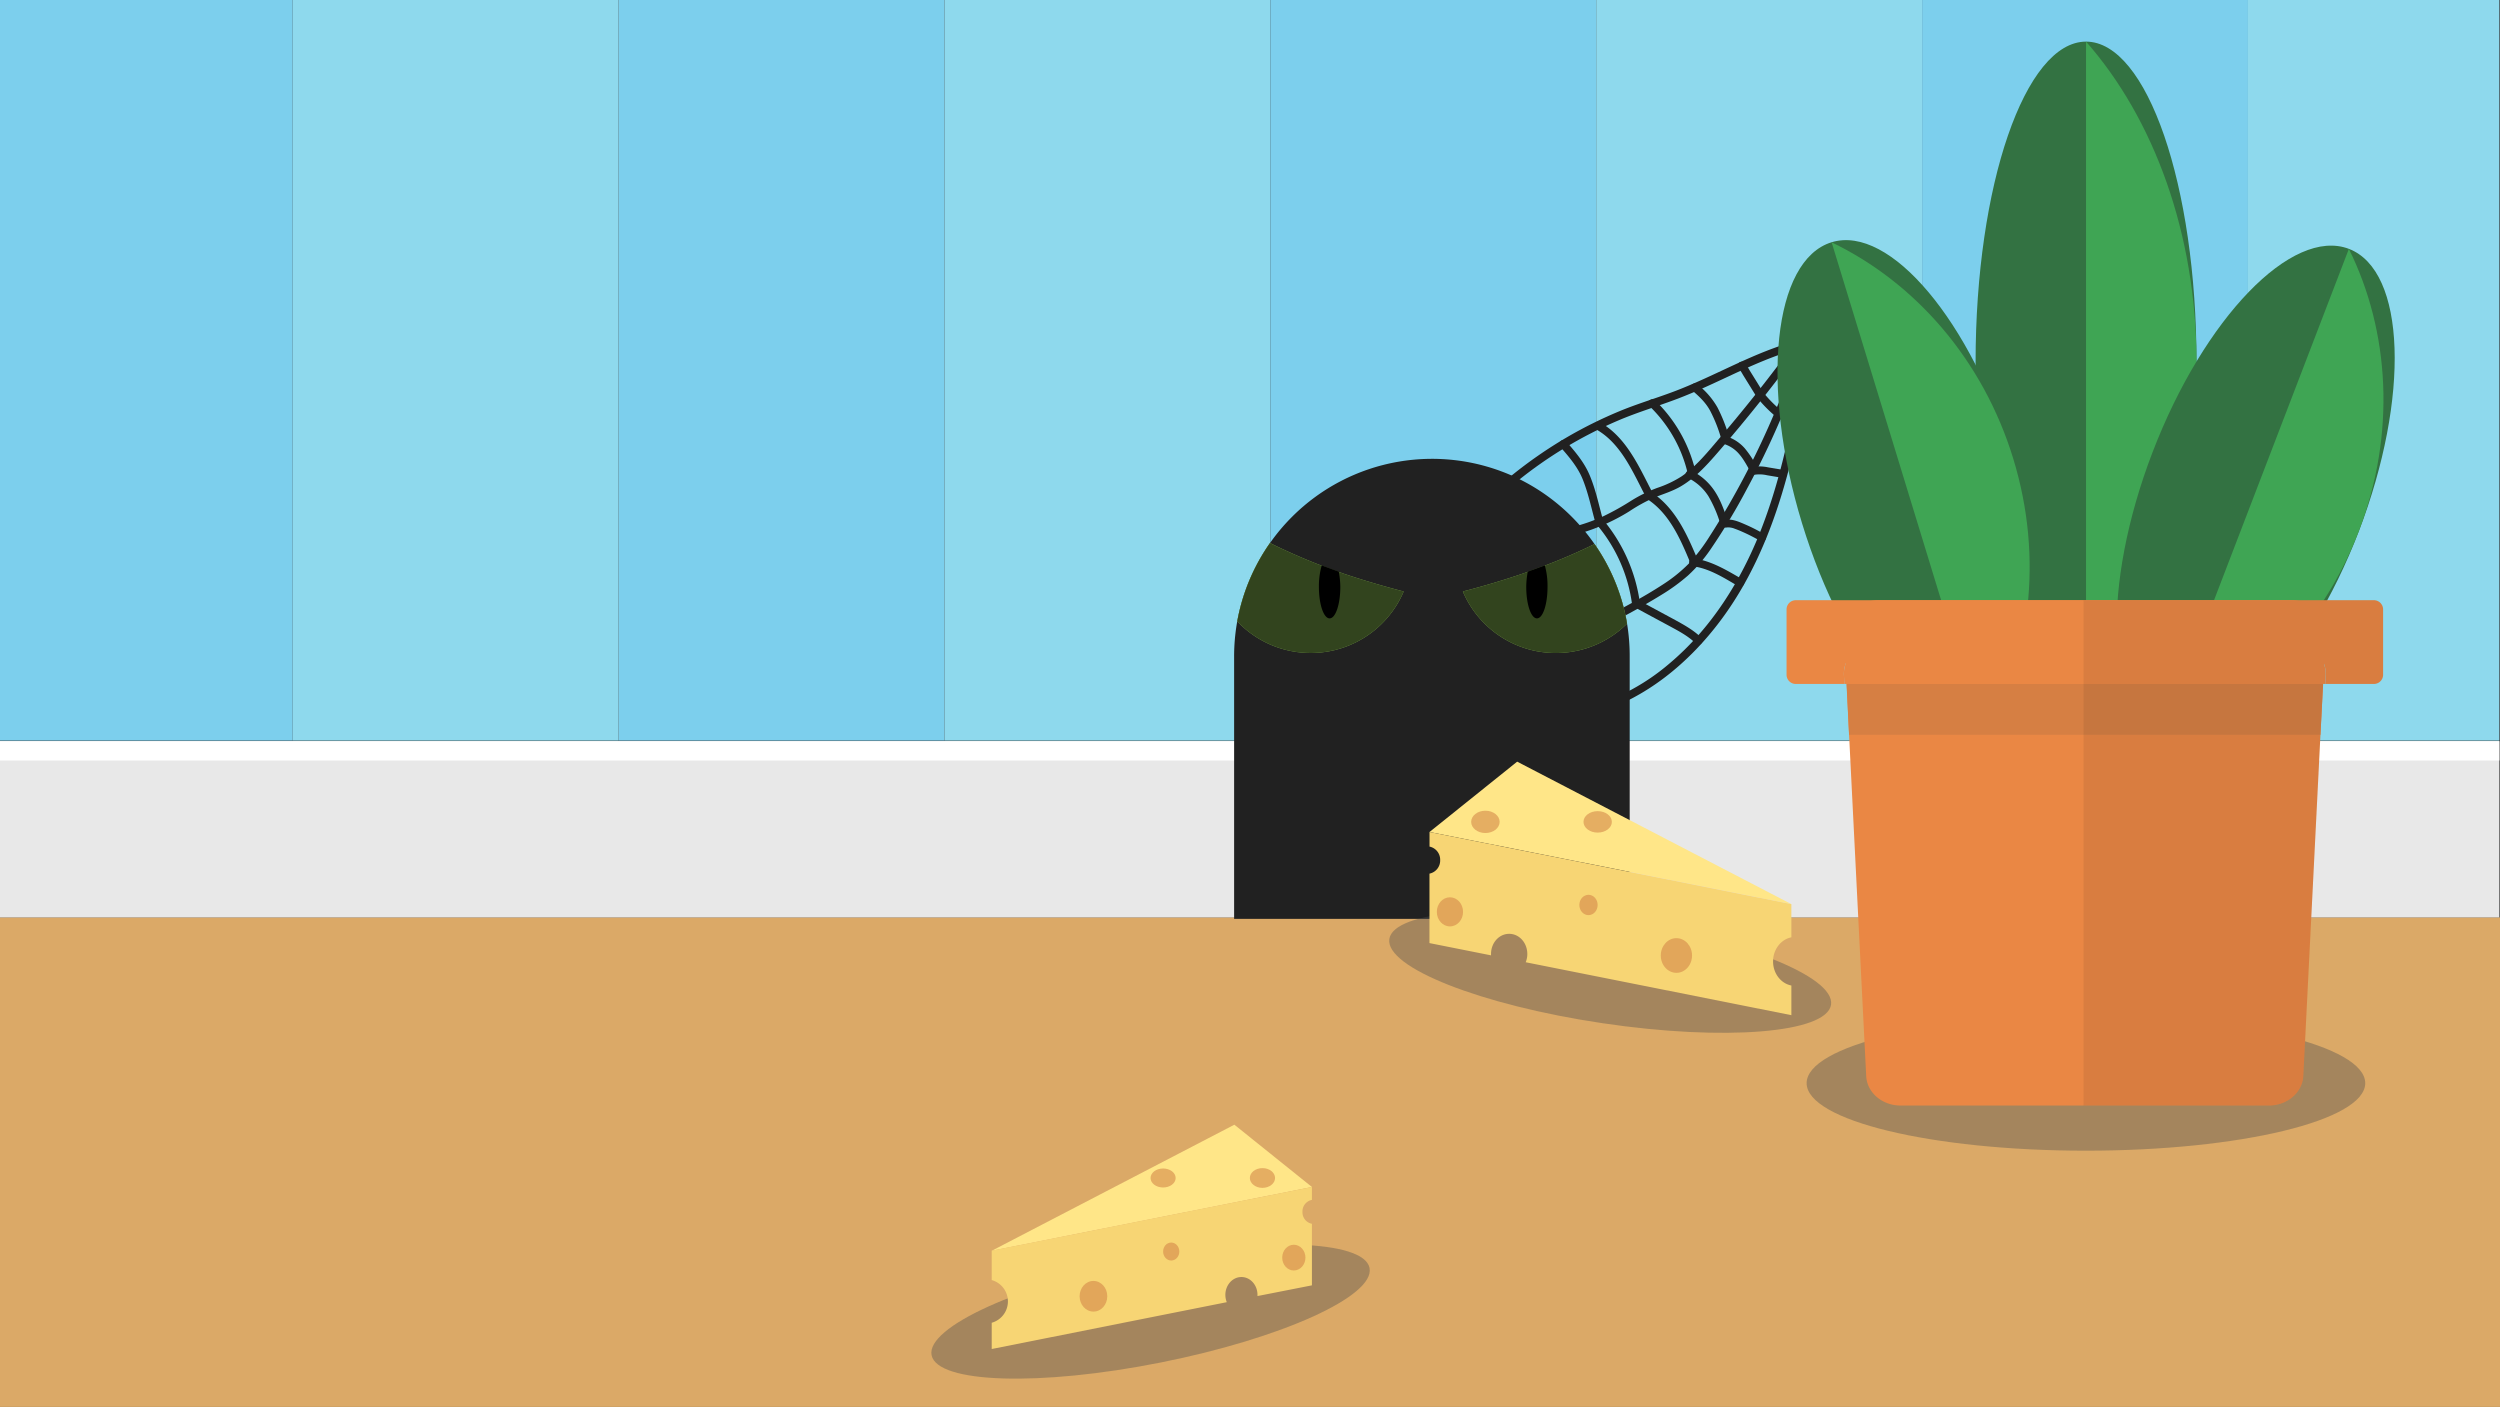 <svg id="Layer_1" data-name="Layer 1" xmlns="http://www.w3.org/2000/svg" width="934.09" height="525.67" viewBox="0 0 934.09 525.67">
  <rect x="0" y="0" width="934.09" height="525.67" fill="#333333" stroke="none"/>
  <defs>
    <style>
      .cls-1 {
        fill: #7ccfed;
      }

      .cls-2 {
        fill: #8ed9ed;
      }

      .cls-3 {
        fill: #dba967;
      }

      .cls-4 {
        fill: #e8e8e8;
      }

      .cls-5 {
        fill: #fff;
      }

      .cls-6 {
        fill: #212121;
      }

      .cls-7 {
        fill: #337242;
      }

      .cls-8 {
        fill: #3fa554;
      }

      .cls-9 {
        fill: #4d4d4d;
        opacity: 0.39;
      }

      .cls-10 {
        fill: #ea8744;
      }

      .cls-11 {
        fill: #d67f43;
      }

      .cls-12 {
        fill: #141211;
        opacity: 0.08;
      }

      .cls-13 {
        fill: #ffe688;
      }

      .cls-14 {
        fill: #f7d574;
      }

      .cls-15 {
        fill: #d38548;
        opacity: 0.58;
      }

      .cls-16 {
        fill: #adea68;
      }

      .cls-17 {
        opacity: 0.71;
      }
    </style>
  </defs>
  <g>
    <g>
      <polyline class="cls-1" points="0 276.72 109.36 276.72 109.36 0 0 0"/>
      <rect class="cls-1" x="231.12" width="121.76" height="276.72"/>
      <rect class="cls-2" x="109.36" width="121.76" height="276.72"/>
      <rect class="cls-2" x="352.88" width="121.76" height="276.72"/>
      <rect class="cls-1" x="474.64" width="121.76" height="276.72"/>
      <rect class="cls-2" x="596.4" width="121.76" height="276.72"/>
      <rect class="cls-1" x="718.16" width="121.76" height="276.72"/>
      <polyline class="cls-2" points="933.85 0 839.92 0 839.92 276.72 933.85 276.72"/>
    </g>
    <g>
      <rect class="cls-3" y="342.74" width="934.09" height="182.93"/>
      <rect class="cls-4" y="276.92" width="933.85" height="65.87"/>
      <rect class="cls-5" y="276.92" width="933.85" height="7.23"/>
      <path class="cls-6" d="M608.91,245.31v98H461.11v-98a74.35,74.35,0,0,1,1.17-13.18,74,74,0,0,1,104-53.79,74.22,74.22,0,0,1,25,19.1c1.58,1.86,3.06,3.79,4.46,5.8A73.32,73.32,0,0,1,607,228.39c.36,1.53.67,3.07.93,4.63A74.21,74.21,0,0,1,608.91,245.31Z"/>
      <g>
        <path class="cls-6" d="M674.4,128.55c-3.68,23.47-7.74,47.14-16.41,69.37C650.53,217,639.27,235,623.4,248.22a80.51,80.51,0,0,1-28.64,15.65c-1.85.55-1.06,3.44.79,2.89,19.36-5.73,35.43-19,47.38-35,13.65-18.26,21.58-40,26.83-62,3.17-13.32,5.42-26.84,7.54-40.37.29-1.89-2.6-2.7-2.9-.79Z"/>
        <path class="cls-6" d="M599.34,234.21c7.17-3.8,14.4-7.6,21.31-11.88A70.76,70.76,0,0,0,630.73,215a55.93,55.93,0,0,0,8.38-9.72,232.42,232.42,0,0,0,13.81-23q6.42-11.91,11.8-24.35,6.18-14.33,10.94-29.19c.58-1.84-2.31-2.63-2.9-.8A308.1,308.1,0,0,1,652,177.62c-4.07,7.75-8.44,15.35-13.18,22.7A66.23,66.23,0,0,1,631,210.58a56.32,56.32,0,0,1-9.63,7.77c-7.5,4.92-15.58,9.07-23.5,13.27-1.71.9-.2,3.49,1.51,2.59Z"/>
        <path class="cls-6" d="M670.7,128q-13.38,18.31-28.12,35.6c-4.34,5.08-8.67,10.53-14.22,14.35a40.28,40.28,0,0,1-9.11,4.33,53.74,53.74,0,0,0-9.72,4.77,98,98,0,0,1-10.31,5.77,67.58,67.58,0,0,1-11.59,4.09,1.51,1.51,0,0,0,.8,2.9,74.11,74.11,0,0,0,20.3-8.73,61.83,61.83,0,0,1,9.61-5.27c3.31-1.3,6.71-2.33,9.79-4.16,5.83-3.46,10.33-8.68,14.71-13.76q7.47-8.66,14.6-17.6,8.14-10.22,15.85-20.78c1.14-1.56-1.46-3.06-2.59-1.51Z"/>
        <path class="cls-6" d="M670.5,127.57c-14.85,4.12-28.19,12-42.43,17.69-7.43,3-15.13,5.16-22.54,8.2a164,164,0,0,0-20.21,10,166.15,166.15,0,0,0-20.73,14.38c-1.5,1.22.63,3.33,2.12,2.12a159.72,159.72,0,0,1,37.76-22.78c7.29-3.13,14.89-5.37,22.29-8.18,7-2.66,13.81-5.91,20.61-9.08,7.78-3.62,15.64-7.11,23.92-9.41a1.5,1.5,0,0,0-.79-2.9Z"/>
        <path class="cls-6" d="M671.26,154.54c-.51,0-1-.07-1.51-.13l-.75-.08h.11l-.23,0-.35-.05c-1-.16-2-.36-3-.6a1.5,1.5,0,1,0-.8,2.89,36.48,36.48,0,0,0,6.49,1,1.5,1.5,0,0,0,0-3Z"/>
        <path class="cls-6" d="M665.67,153.55a48.79,48.79,0,0,1-6.72-6.76,1.51,1.51,0,0,0-2.12,0,1.53,1.53,0,0,0,0,2.12,48.79,48.79,0,0,0,6.72,6.76,1.55,1.55,0,0,0,2.12,0,1.51,1.51,0,0,0,0-2.12Z"/>
        <path class="cls-6" d="M649.7,137.73a14.16,14.16,0,0,1,1.49,2.25l1.61,2.6,3.22,5.2a1.5,1.5,0,0,0,2.59-1.51l-3.33-5.38-1.61-2.6a15.91,15.91,0,0,0-1.84-2.68,1.5,1.5,0,0,0-2.13,2.12Z"/>
        <path class="cls-6" d="M666.57,175.61l-6-1a15.3,15.3,0,0,0-6.14-.06,1.5,1.5,0,0,0,.79,2.89,12.43,12.43,0,0,1,5,.13l5.53.93a1.55,1.55,0,0,0,1.85-1,1.53,1.53,0,0,0-1-1.85Z"/>
        <path class="cls-6" d="M656.2,174a36.48,36.48,0,0,0-4.29-6.49,15.22,15.22,0,0,0-6.52-4.36,1.5,1.5,0,1,0-.8,2.89,12.35,12.35,0,0,1,5.31,3.72,20.61,20.61,0,0,1,1.9,2.65c.64,1,1.22,2.06,1.81,3.11a1.52,1.52,0,0,0,2,.54,1.54,1.54,0,0,0,.54-2.06Z"/>
        <path class="cls-6" d="M632.14,145.79c2.77,2.34,5.31,4.72,7,8a55,55,0,0,1,4,10.26,1.5,1.5,0,0,0,2.9-.79,59.93,59.93,0,0,0-4.32-11,28.91,28.91,0,0,0-7.47-8.6c-1.47-1.23-3.6.88-2.12,2.13Z"/>
        <path class="cls-6" d="M659.15,199.56a63.82,63.82,0,0,0-7-3.57c-2.48-1.07-5-2.23-7.78-1.75a1.51,1.51,0,0,0-1.05,1.84,1.53,1.53,0,0,0,1.85,1,6.27,6.27,0,0,1,3,.48c1.07.37,2.12.82,3.15,1.28a66.69,66.69,0,0,1,6.35,3.26,1.5,1.5,0,0,0,1.51-2.59Z"/>
        <path class="cls-6" d="M645.63,194.83c-1.31-3.86-2.65-7.82-4.91-11.25a22.06,22.06,0,0,0-8.68-7.69c-1.73-.85-3.25,1.74-1.51,2.59a19.06,19.06,0,0,1,7.77,6.88,46.56,46.56,0,0,1,4.44,10.27c.62,1.82,3.52,1,2.89-.8Z"/>
        <path class="cls-6" d="M633.51,176.22a53.84,53.84,0,0,0-15.12-26.62c-1.4-1.33-3.52.78-2.12,2.12A51,51,0,0,1,630.62,177c.44,1.88,3.33,1.08,2.89-.8Z"/>
        <path class="cls-6" d="M651,216.44c-5.79-3.36-11.61-6.94-18.38-7.84a1.51,1.51,0,0,0-1.5,1.5,1.53,1.53,0,0,0,1.5,1.5c6.16.82,11.61,4.38,16.87,7.43a1.5,1.5,0,0,0,1.51-2.59Z"/>
        <path class="cls-6" d="M634.28,209.08c-4-9.57-8.48-19.62-17.58-25.38-1.64-1-3.15,1.56-1.52,2.59,8.38,5.3,12.54,14.8,16.21,23.59a1.56,1.56,0,0,0,1.85,1.05,1.52,1.52,0,0,0,1-1.85Z"/>
        <path class="cls-6" d="M617.22,183.68c-4.84-9.36-9.52-20.1-19-25.65a1.5,1.5,0,0,0-1.51,2.59c9,5.26,13.37,15.72,18,24.58.88,1.71,3.47.2,2.59-1.52Z"/>
        <path class="cls-6" d="M635.71,238.3c-3.05-3-6.82-5-10.57-7.06q-6.3-3.39-12.6-6.8c-1.7-.92-3.22,1.67-1.52,2.59q6.11,3.32,12.21,6.59c3.65,2,7.39,3.86,10.36,6.8a1.5,1.5,0,0,0,2.12-2.12Z"/>
        <path class="cls-6" d="M612.79,225.74a61.45,61.45,0,0,0-14.25-32.06c-1.24-1.48-3.36.65-2.12,2.12a57.8,57.8,0,0,1,13.37,29.94c.24,1.89,3.24,1.91,3,0Z"/>
        <path class="cls-6" d="M583,167c3.3,3.74,6.61,7.63,8.45,12.32,2,5.05,3.14,10.5,4.58,15.72a1.5,1.5,0,0,0,2.89-.8c-1.52-5.51-2.7-11.29-4.92-16.57-2-4.84-5.43-8.89-8.87-12.79-1.29-1.45-3.4.68-2.13,2.12Z"/>
      </g>
      <g>
        <g>
          <ellipse class="cls-7" cx="779.42" cy="135.36" rx="41.27" ry="119.81"/>
          <path class="cls-8" d="M820.69,135.36c0,48.15-16.05,91.2-41.27,119.81V15.55C804.64,44.16,820.69,87.2,820.69,135.36Z"/>
        </g>
        <g>
          <ellipse class="cls-7" cx="712.78" cy="183.52" rx="41.27" ry="97.21" transform="translate(-22.51 216.37) rotate(-17)"/>
          <path class="cls-8" d="M752.25,171.46c11.42,37.37,6.28,75.46-11,105L684.37,90.55C715.27,105.38,740.83,134.09,752.25,171.46Z"/>
        </g>
        <g>
          <ellipse class="cls-7" cx="842.79" cy="183.73" rx="97.21" ry="41.27" transform="translate(369.25 904.71) rotate(-69)"/>
          <path class="cls-8" d="M881.31,198.52c-14,36.48-41.5,63.34-73.36,76L877.62,93C892.85,123.68,895.32,162,881.31,198.52Z"/>
        </g>
      </g>
      <g>
        <ellipse class="cls-9" cx="779.38" cy="404.71" rx="104.36" ry="25.23"/>
        <g>
          <path class="cls-10" d="M868.94,235.34a7.21,7.21,0,0,1,0,.93l-.15,2.83,0,.39-.17,3.37-.26,5.27h0l-.16,3.18v0l-.22,4.22,0,.47L867,274.54l-6.4,127.53c-.31,6.14-6,11-12.86,11H710.14c-6.88,0-12.55-4.83-12.86-11l-6.4-127.53L690,256l0-.47-.22-4.22v0l-.16-3.18h0l-.26-5.27-.17-3.37,0-.39-.14-2.83a7.21,7.21,0,0,1,0-.93c.22-6.13,5.87-11.08,12.85-11.08H856.08C863.06,224.26,868.71,229.21,868.94,235.34Z"/>
          <g>
            <path class="cls-10" d="M868.94,252.24l-.17,3.31H689.12l-.16-3.31a10.8,10.8,0,0,1,.59-4.1h0a11.3,11.3,0,0,1,2.73-4.34l.42-.42a13.46,13.46,0,0,1,9.11-3.46H856.08a13.46,13.46,0,0,1,9.11,3.46l.43.42a11.4,11.4,0,0,1,2.72,4.34h0A11,11,0,0,1,868.94,252.24Z"/>
            <path class="cls-10" d="M890.41,227.56v24.69a3.45,3.45,0,0,1-3.6,3.3h-18l.17-3.31a11,11,0,0,0-.6-4.1h0a11.4,11.4,0,0,0-2.72-4.34l-.43-.42a13.46,13.46,0,0,0-9.11-3.46H701.81a13.46,13.46,0,0,0-9.11,3.46l-.42.42a11.3,11.3,0,0,0-2.73,4.34h0a10.8,10.8,0,0,0-.59,4.1l.16,3.31h-18a3.45,3.45,0,0,1-3.6-3.3V227.56a3.46,3.46,0,0,1,3.6-3.3H886.81A3.46,3.46,0,0,1,890.41,227.56Z"/>
          </g>
          <polygon class="cls-11" points="867.96 255.56 867.94 256.03 867.01 274.54 690.88 274.54 689.95 256.03 689.93 255.56 867.96 255.56"/>
          <path class="cls-12" d="M890.41,227.56v24.69a3.45,3.45,0,0,1-3.6,3.3H868l0,.47L867,274.54l-6.4,127.53c-.31,6.14-6,11-12.86,11H778.47V224.26H886.81A3.46,3.46,0,0,1,890.41,227.56Z"/>
        </g>
      </g>
      <ellipse class="cls-9" cx="601.58" cy="363.08" rx="19.4" ry="83.43" transform="translate(153.99 904.74) rotate(-81.54)"/>
      <g>
        <polygon class="cls-13" points="669.31 337.81 534.11 310.87 566.87 284.58 669.31 337.81"/>
        <path class="cls-14" d="M538.1,321.37a5,5,0,0,1-4,5.05v25.95l23,4.58c0-.17,0-.34,0-.51,0-4.16,3-7.53,6.78-7.53s6.78,3.37,6.78,7.53a8.06,8.06,0,0,1-.6,3.09l99.26,19.78V368.22c-3.88-.73-6.84-4.49-6.84-9s3-8.27,6.84-9V337.81l-135.2-26.94v5.45A5,5,0,0,1,538.1,321.37Z"/>
        <ellipse class="cls-15" cx="626.37" cy="357.01" rx="5.84" ry="6.48"/>
        <ellipse class="cls-15" cx="593.52" cy="338.13" rx="3.42" ry="3.8"/>
        <ellipse class="cls-15" cx="541.75" cy="340.7" rx="4.9" ry="5.44"/>
        <ellipse class="cls-15" cx="596.95" cy="307.08" rx="5.3" ry="4.01"/>
        <ellipse class="cls-15" cx="555" cy="307.08" rx="5.32" ry="4.17"/>
      </g>
      <ellipse class="cls-9" cx="429.89" cy="490.06" rx="83.43" ry="19.4" transform="translate(-87.48 93.46) rotate(-11.27)"/>
      <g>
        <polygon class="cls-13" points="370.55 467.33 490.18 443.5 461.2 420.23 370.55 467.33"/>
        <path class="cls-14" d="M486.65,452.79a4.36,4.36,0,0,0,3.53,4.46v23l-20.34,4c0-.15,0-.3,0-.45,0-3.68-2.69-6.66-6-6.66s-6,3-6,6.66a7.31,7.31,0,0,0,.53,2.74l-87.83,17.5v-9.81a8.28,8.28,0,0,0,0-15.95v-11L490.18,443.5v4.82A4.38,4.38,0,0,0,486.65,452.79Z"/>
        <ellipse class="cls-15" cx="408.55" cy="484.33" rx="5.17" ry="5.73"/>
        <ellipse class="cls-15" cx="437.61" cy="467.62" rx="3.03" ry="3.36"/>
        <ellipse class="cls-15" cx="483.42" cy="469.89" rx="4.34" ry="4.81"/>
        <ellipse class="cls-15" cx="434.58" cy="440.14" rx="4.69" ry="3.55"/>
        <ellipse class="cls-15" cx="471.7" cy="440.14" rx="4.71" ry="3.69"/>
      </g>
      <g>
        <g>
          <path class="cls-16" d="M524.47,221a37.76,37.76,0,0,1-62.19,11.16,73.45,73.45,0,0,1,12.23-29.27q8.49,4.23,18.07,8l1.35.49,6.37,2.33,1.44.53Q512.48,217.88,524.47,221Z"/>
          <path d="M500.79,219.29c0,6.5-1.77,11.76-4,11.76s-4-5.26-4-11.76a27.87,27.87,0,0,1,1.05-8l6.38,2.33A32.45,32.45,0,0,1,500.79,219.29Z"/>
        </g>
        <g>
          <path class="cls-16" d="M607,228.39c.36,1.53.67,3.07.93,4.63A37.75,37.75,0,0,1,546.57,221q12-3.1,22.73-6.8l1.44-.53,6.38-2.33,1.35-.49q9.16-3.56,17.31-7.58A73.32,73.32,0,0,1,607,228.39Z"/>
          <path d="M570.26,219.29c0,6.5,1.77,11.76,4,11.76s3.95-5.26,3.95-11.76a28.25,28.25,0,0,0-1-8l-6.38,2.33A31.5,31.5,0,0,0,570.26,219.29Z"/>
        </g>
      </g>
      <g class="cls-17">
        <g>
          <path d="M524.47,221a37.76,37.76,0,0,1-62.19,11.16,73.45,73.45,0,0,1,12.23-29.27q8.49,4.23,18.07,8l1.35.49,6.37,2.33,1.44.53Q512.48,217.88,524.47,221Z"/>
          <path d="M500.79,219.29c0,6.5-1.77,11.76-4,11.76s-4-5.26-4-11.76a27.87,27.87,0,0,1,1.05-8l6.38,2.33A32.45,32.45,0,0,1,500.79,219.29Z"/>
        </g>
        <g>
          <path d="M607,228.39c.36,1.53.67,3.07.93,4.63A37.75,37.75,0,0,1,546.57,221q12-3.1,22.73-6.8l1.44-.53,6.38-2.33,1.35-.49q9.16-3.56,17.31-7.58A73.32,73.32,0,0,1,607,228.39Z"/>
          <path d="M570.26,219.29c0,6.5,1.77,11.76,4,11.76s3.95-5.26,3.95-11.76a28.25,28.25,0,0,0-1-8l-6.38,2.33A31.5,31.5,0,0,0,570.26,219.29Z"/>
        </g>
      </g>
    </g>
  </g>
</svg>
